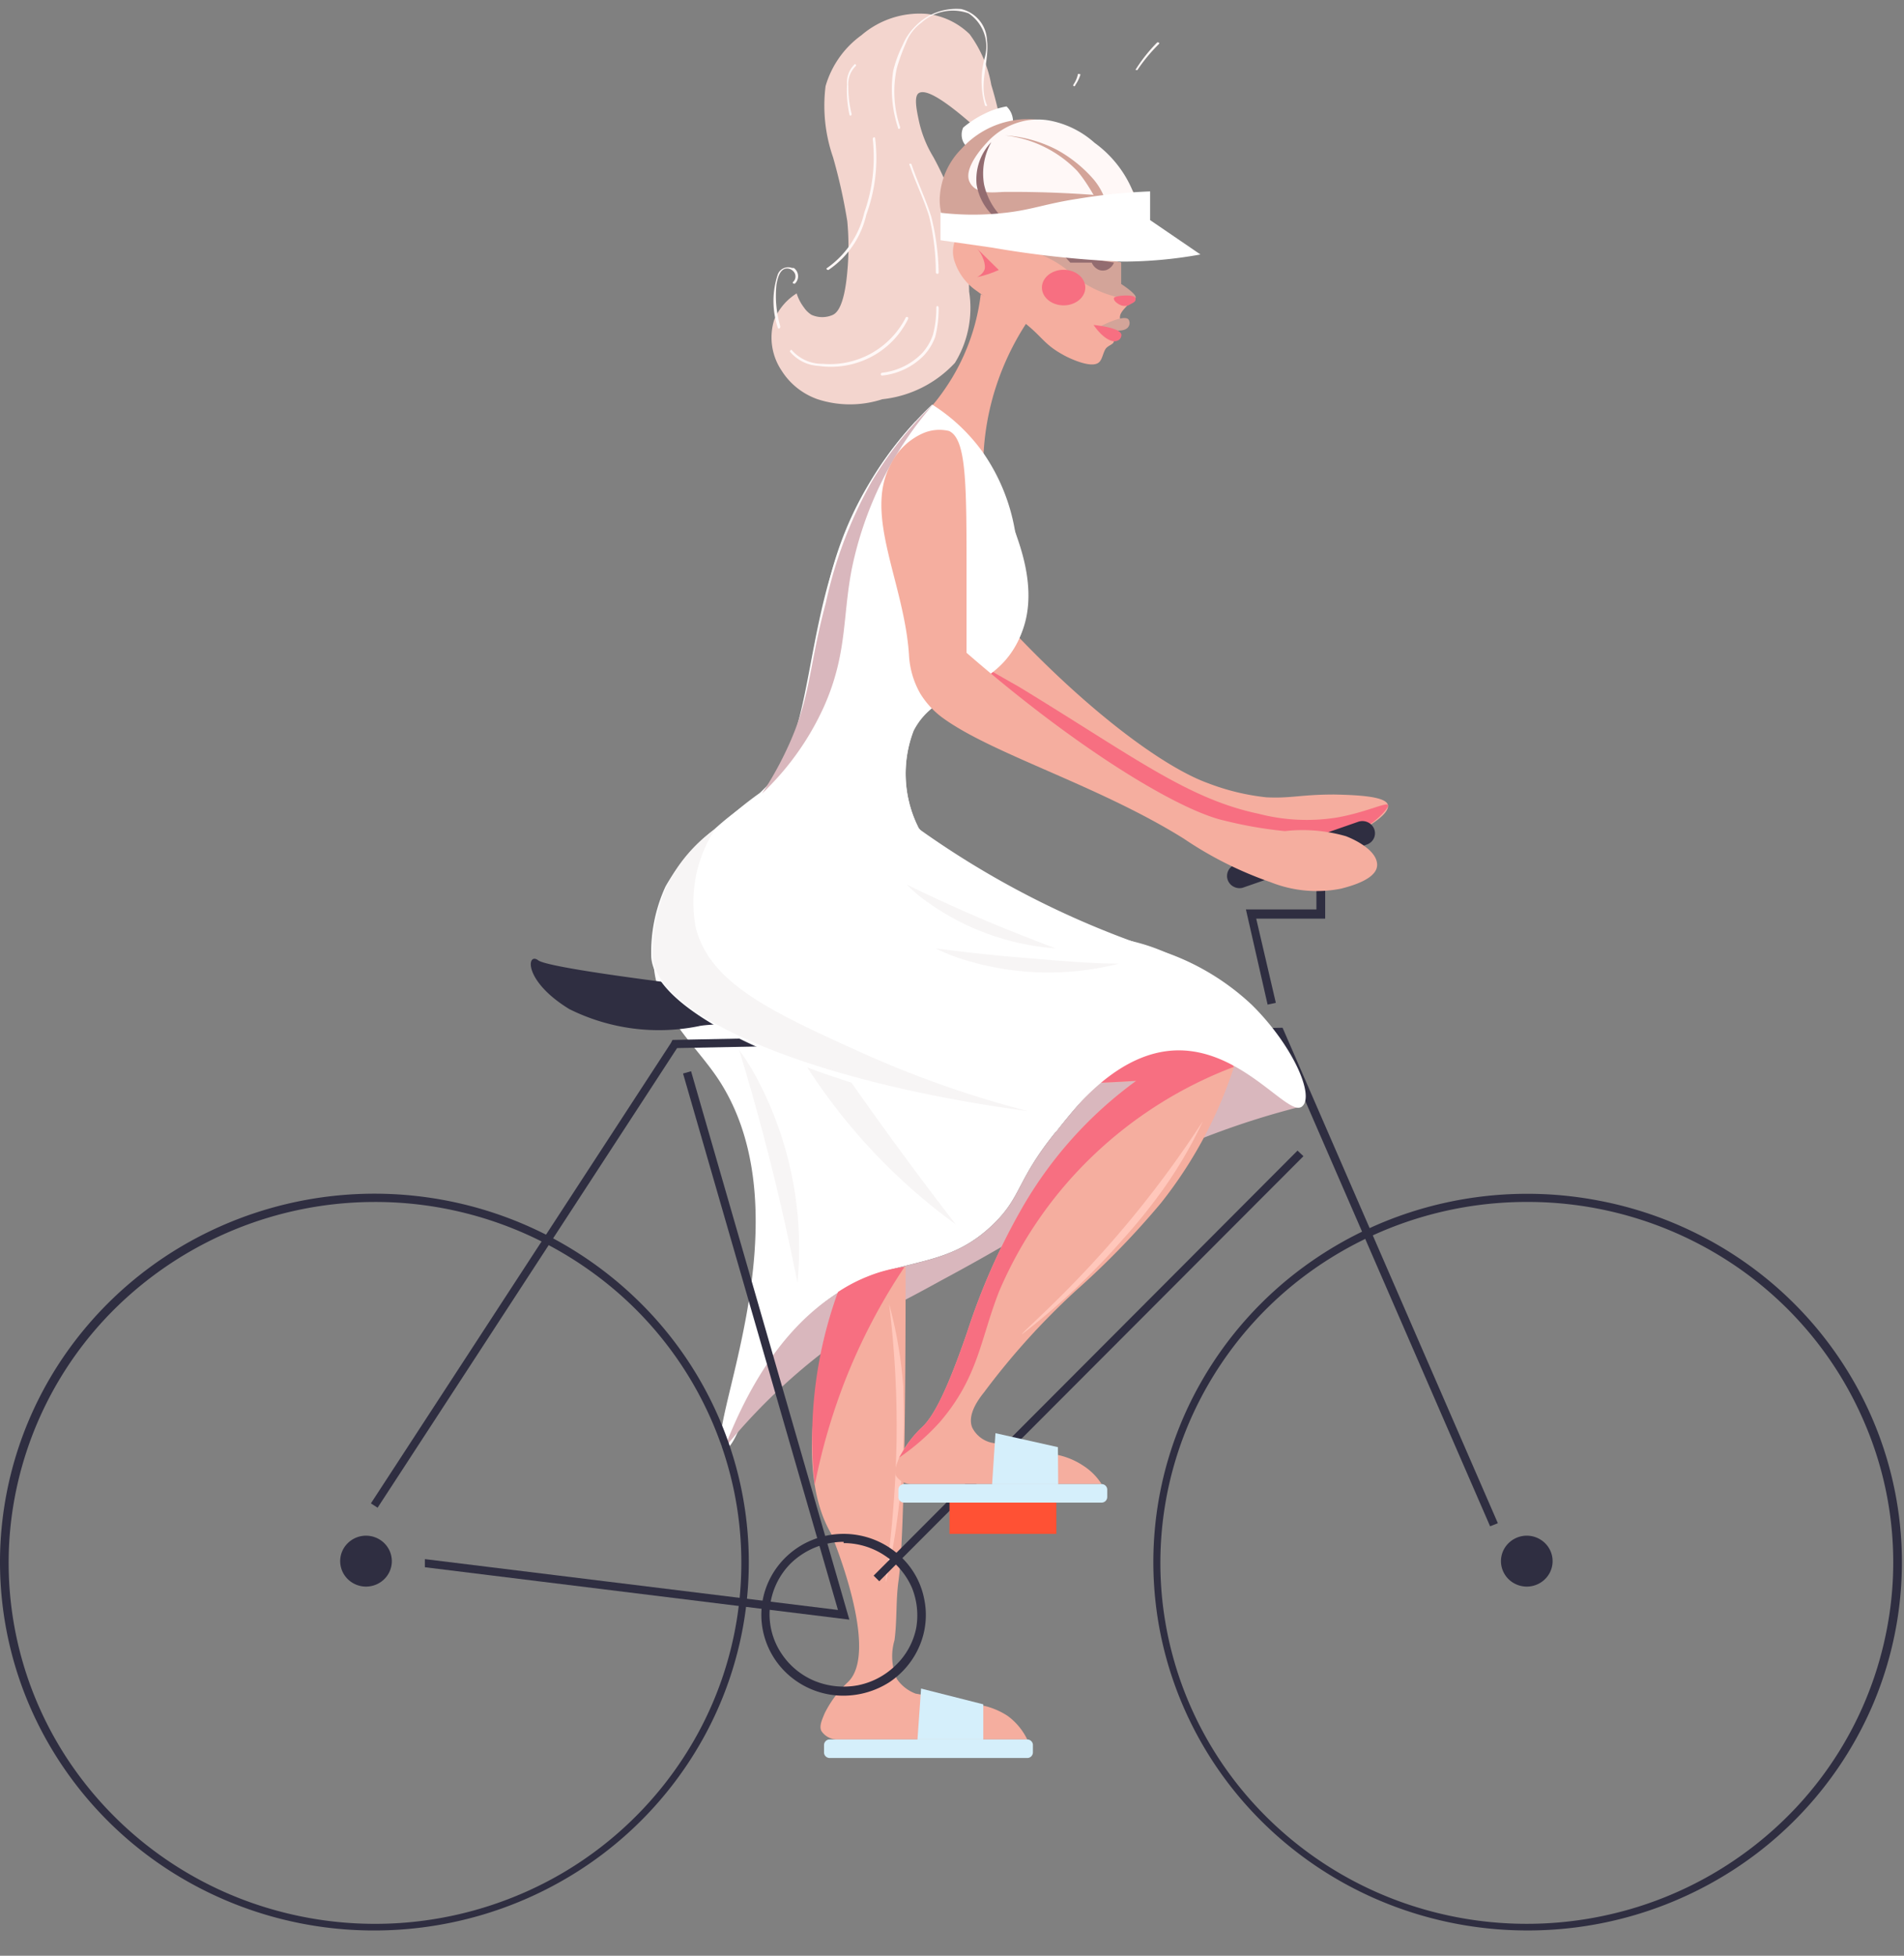 <svg width="75" height="77" fill="none" xmlns="http://www.w3.org/2000/svg"><rect width="100%" height="100%" fill="#808080" stroke="none"/><path d="M37.615 25.602c1.424 1.112 4.922 3.785 8.512 6.009 1.084.69 2.287 1.18 3.55 1.442a5.736 5.736 0 003.702-.25c.559-.261 1.372-.772 1.291-1.112-.081-.34-1.2-.39-2.115-.41-1.322 0-1.709.16-2.675.11a9.082 9.082 0 01-2.309-.561c-1.77-.641-4.891-2.935-8.227-6.58l-1.729 1.352z" fill="#F5AE9F"/><path d="M37.615 25.602c1.424 1.111 4.922 3.785 8.512 6.008a10.616 10.616 0 003.55 1.442 5.736 5.736 0 003.702-.25c.762-.35 1.362-1.002 1.291-1.112-.071-.11-.915.31-2.034.501a7.526 7.526 0 01-3.05-.15c-2.818-.591-4.933-2.253-9.459-5.007-1.098-.621-1.983-1.132-2.512-1.432z" fill="#F76F81"/><path d="M36.11 16.61a7.732 7.732 0 001.129-1.323 8.284 8.284 0 001.393-3.705l1.953.911a10.511 10.511 0 00-1.261 2.464 10.304 10.304 0 00-.55 4.416L36.11 16.61z" fill="#F5AE9F"/><path d="M28.534 57.016c.68.21 1.28-4.737 5.349-6.59 1.963-.89 3.55-.59 5.237-2.223 1.14-1.101.905-1.712 2.472-3.645 1.17-1.442 2.105-2.604 3.498-3.004 2.776-.882 5.715 1.632 6.193 2.003-1.962-4.156-4.21-5.699-5.99-6.3-1.627-.55-2.959-.36-5.034-1.371a11.425 11.425 0 01-4.068-3.285 4.75 4.75 0 01-.203-3.856c.885-1.732 2.919-1.442 4.007-3.335 1.017-1.672.264-3.695 0-4.456a7.883 7.883 0 00-3.936-4.356 13.885 13.885 0 00-1.78 2.363c-3.142 5.178-1.17 9.344-4.362 12.268a14.378 14.378 0 00-2.472 2.233 7.259 7.259 0 00-1.708 4.206c0 2.123 1.525 3.295 2.522 4.767 3.702 5.518-.702 14.28.274 14.581z" fill="#fff"/><path d="M29.042 35.846c.132.52.285 1.001.468 1.572a23.126 23.126 0 008.136 10.786 149.374 149.374 0 01-4.17-5.669 130.392 130.392 0 01-4.434-6.69zm.071 5.488c.193.27.387.56.56.861a14.247 14.247 0 011.739 8.312 92.312 92.312 0 00-2.298-9.173z" fill="#F7F5F5"/><path d="M28.533 57.018c1.607-4.166 3.702-5.839 5.35-6.59 1.963-.891 3.55-.59 5.237-2.223 1.14-1.102.905-1.713 2.472-3.645 1.17-1.442 2.105-2.604 3.498-3.005 2.776-.881 5.715 1.633 6.193 2.003a32.07 32.07 0 00-6.915 2.614c-2.166 1.122-3.122 2.003-7.302 4.246-1.922 1.062-1.973 1.002-2.776 1.522a23.347 23.347 0 00-5.757 5.078z" fill="#D9B7BD"/><path d="M40.463 68.484h-7.536a.75.75 0 01-.57-.33c-.091-.18 0-.401.133-.712a4.31 4.31 0 01.895-1.201c1.322-1.212-.651-5.859-.651-5.869-1.078-1.852-1.017-5.007.315-9.504a6.387 6.387 0 011.19-.62c.46-.184.942-.309 1.434-.371 0 8.152-.133 11.346-.285 12.398-.102.761-.05 1.542-.153 2.303a2.24 2.24 0 00.092 1.522c.18.265.44.468.742.581l2.36.42c.455.053.89.21 1.271.462.326.242.588.558.763.92z" fill="#F5AE9F"/><path d="M33.293 54.343a24.17 24.17 0 00-1.2 4.126c-.067-.615-.1-1.233-.102-1.852a16.91 16.91 0 011.017-5.749 6.388 6.388 0 011.19-.62c.46-.184.942-.309 1.434-.371a23.538 23.538 0 00-2.339 4.466z" fill="#F76F81"/><path d="M40.463 68.484h-7.78a.222.222 0 00-.224.22v.291c0 .122.1.22.224.22h7.78a.222.222 0 00.224-.22v-.29c0-.122-.1-.22-.224-.22zm-1.729-.001H36.14l.142-2.002 2.45.62v1.382z" fill="#D5EFFB"/><path d="M35.022 51.338c.293 1.071.48 2.168.56 3.275 0 .58.05 1.251 0 2.273a28.21 28.21 0 01-.682 5.388c-.071 0 .366-2.294.417-5.628a39.188 39.188 0 00-.295-5.308z" fill="#FFC7BB"/><path d="M60.141 76.004a14.91 14.91 0 008.188-2.418 14.575 14.575 0 005.45-6.485 14.304 14.304 0 00-.595-12.418 14.566 14.566 0 00-4.226-4.825 14.84 14.84 0 00-5.918-2.576 14.948 14.948 0 00-6.101.07 14.833 14.833 0 00-5.549 2.5 14.575 14.575 0 00-4.043 4.5 14.293 14.293 0 00-1.172 11.699 14.452 14.452 0 003.072 5.19 14.72 14.72 0 004.945 3.52 14.92 14.92 0 005.97 1.243h-.02zm0-28.682a14.55 14.55 0 018.02 2.384 14.219 14.219 0 015.313 6.38 13.89 13.89 0 01.824 8.191 14.137 14.137 0 01-3.69 7.037 14.481 14.481 0 01-6.943 3.999c-2.652.658-5.439.56-8.037-.281a14.44 14.44 0 01-6.637-4.474 14.102 14.102 0 01-3.174-7.277 14.018 14.018 0 011.274-7.82 14.283 14.283 0 015.326-5.933 14.597 14.597 0 017.724-2.206zM14.743 76.005c2.918 0 5.77-.851 8.197-2.444a14.592 14.592 0 004.456-4.6 14.286 14.286 0 001.238-12.344 14.463 14.463 0 00-3.456-5.368 14.789 14.789 0 00-5.463-3.405 14.97 14.97 0 00-12.554 1.22 14.662 14.662 0 00-4.682 4.388 14.352 14.352 0 00-2.462 7.349 14.319 14.319 0 001.727 7.548 14.6 14.6 0 005.424 5.6 14.899 14.899 0 007.575 2.056zm0-28.682a14.57 14.57 0 019.165 3.211 14.175 14.175 0 015.014 8.209 14.02 14.02 0 01-1.417 9.477 14.354 14.354 0 01-7.202 6.439 14.64 14.64 0 01-9.716.475 14.415 14.415 0 01-7.814-5.705A14.044 14.044 0 01.41 60.137a14.122 14.122 0 014.163-8.658 14.576 14.576 0 0110.17-4.156z" fill="#2F2E41"/><path d="M60.141 62.466c-.2 0-.397-.059-.565-.169a1.004 1.004 0 01-.374-.45.987.987 0 01.22-1.09 1.023 1.023 0 011.109-.218c.185.076.344.204.456.369a.99.99 0 01-.127 1.264c-.19.188-.449.294-.719.294zm-45.723 0c-.201 0-.398-.059-.565-.169a1.004 1.004 0 01-.375-.45.987.987 0 01.22-1.09 1.023 1.023 0 011.109-.218c.186.076.345.204.456.369a.99.99 0 01-.126 1.264c-.19.188-.45.294-.72.294zm44.279-2.375l.305-.12-8.481-19.508-24.032.48-.06.12L14.61 59.19l.264.17 11.797-18.096 23.635-.47 8.39 19.297z" fill="#2F2E41"/><path d="M33.456 63.767l-6.234-21.591-.316.09 6.102 21.12-16.272-2.002v.32l16.72 2.063zM51.11 45.3l.234.221-16.709 16.734-.223-.22L51.11 45.301zm-1.18-5.747l.326-.07-.773-3.315H52.2v-2.113h-.346v1.752h-2.776l.854 3.746zm-17.735.72s.315-.912-1.841-1.122c-2.156-.21-8.706-1.001-9.153-1.342-.448-.34-.61.801 1.23 1.923a7.919 7.919 0 005.085.671c.58-.15 4.679-.13 4.679-.13z" fill="#2F2E41"/><path d="M37.402 58.799h4.21v1.592h-4.21V58.8z" fill="#FF5134"/><path d="M33.232 66.761a3.373 3.373 0 001.8-.53c.53-.353.944-.85 1.19-1.433a3.09 3.09 0 00.183-1.842 3.09 3.09 0 00-.885-1.633 3.26 3.26 0 00-1.658-.871 3.29 3.29 0 00-1.87.18 3.217 3.217 0 00-1.62 1.442 3.142 3.142 0 00-.32 2.125 3.176 3.176 0 001.124 1.842 3.26 3.26 0 002.056.72zm0-6.008a2.92 2.92 0 011.617.49c.48.314.854.76 1.078 1.282.199.5.255 1.044.163 1.572a2.792 2.792 0 01-.804 1.463 2.942 2.942 0 01-1.485.79 3.033 3.033 0 01-1.688-.16 2.89 2.89 0 01-1.312-1.061 2.783 2.783 0 01-.488-1.592 2.853 2.853 0 01.854-2.003 3.014 3.014 0 012.065-.831v.05zm15.387-26.7l4.892-1.702a.506.506 0 01.369.023c.115.054.205.15.251.267a.464.464 0 01-.13.517.48.48 0 01-.165.094l-4.892 1.702a.496.496 0 01-.348-.043.474.474 0 01.023-.858z" fill="#2F2E41"/><path d="M43.392 58.43h-7.536a.741.741 0 01-.56-.32c-.091-.181 0-.401.123-.722.229-.443.531-.846.894-1.192.468-.42 1.017-1.512 1.79-3.765a25.884 25.884 0 012.156-4.867 16.105 16.105 0 014.495-5.007c-3.05.25-5.084-.25-5.42-1.282a1.728 1.728 0 01.508-1.462c1.241-1.292 4.323-.832 7.74 1.001l1.2.621a17.119 17.119 0 01-3.051 5.929 32.516 32.516 0 01-3.346 3.445 28.65 28.65 0 00-3.62 4.005c-.234.29-.672.892-.468 1.392a1.134 1.134 0 00.742.591l2.35.44c.454.053.89.21 1.27.462.296.187.546.437.733.73z" fill="#F5AE9F"/><path d="M35.419 57.387a7.22 7.22 0 01.427-.671c.14-.187.296-.361.467-.521.468-.42 1.017-1.512 1.79-3.765a25.882 25.882 0 012.156-4.867 16.106 16.106 0 014.495-5.008c-4.607.28-5.827 0-5.888-.32-.152-.811 5.868-3.696 8.716-1.472.433.33.78.755 1.017 1.242a16.446 16.446 0 00-5.54 3.49 16.156 16.156 0 00-3.705 5.352c-.742 1.893-.813 3.375-2.339 5.148a8.907 8.907 0 01-1.596 1.392z" fill="#F76F81"/><path d="M43.392 58.43h-7.78a.222.222 0 00-.224.22v.29c0 .122.1.22.224.22h7.78a.222.222 0 00.223-.22v-.29c0-.122-.1-.22-.223-.22zm-1.709-.001H39.08l.132-2.003 2.46.55.011 1.453z" fill="#D5EFFB"/><path d="M39.344 4.471c-.061-.27-.153-.66-.295-1.121a4.758 4.758 0 00-.854-2.003 2.855 2.855 0 00-1.699-.801 3.518 3.518 0 00-2.562.84A3.755 3.755 0 0032.52 3.39a6.188 6.188 0 00.295 2.804c.236.826.423 1.665.56 2.513.063.667.063 1.337 0 2.003-.123 1.392-.428 1.613-.56 1.683a1.03 1.03 0 01-.854 0 1.01 1.01 0 01-.295-.29 1.785 1.785 0 01-.285-.551 2.242 2.242 0 00-.885 1.041 2.338 2.338 0 00.295 2.003c.329.52.827.916 1.414 1.122.829.27 1.724.27 2.552 0a4.55 4.55 0 002.858-1.432 4.122 4.122 0 00.56-2.804 11.428 11.428 0 00-1.414-5.308 4.605 4.605 0 01-.56-1.392c-.08-.38-.223-1.002 0-1.122.224-.12.763.05 2.268 1.392.306-.21.58-.39.875-.58z" fill="#F3D5CE"/><path d="M39.903 5.013v-.27a.816.816 0 00-.254-.552 3.084 3.084 0 00-.854.28 4.004 4.004 0 00-.854.552.673.673 0 000 .56c.061.122.161.22.284.28a82.9 82.9 0 001.678-.85z" fill="#fff"/><path d="M45.019 8.378c0-.2-.163-.501-.57-1.122a5.374 5.374 0 00-1.139-1.392 4.348 4.348 0 00-2.268-1.122 3.097 3.097 0 00-1.139 0 3.523 3.523 0 00-2.034 1.122 2.922 2.922 0 00-.854 2.003c0 .392.102.778.295 1.121 1.19 1.843 7.526.741 7.709-.61z" fill="#D3A499"/><path d="M44.734 7.827a4.45 4.45 0 00-1.617-2.203 3.683 3.683 0 00-1.79-.881 2.685 2.685 0 00-.895 0 2.766 2.766 0 00-1.566.88c-.122.131-.936 1.002-.671 1.543.264.54 1.017.39 1.413.39a43.71 43.71 0 015.126.271z" fill="#FFF8F7"/><path d="M39.05 5.594a2.53 2.53 0 00-.286 1.672c.092.416.284.804.56 1.132.169.203.36.388.57.55a1.77 1.77 0 01-.57-.28 2.188 2.188 0 01-.855-1.402 2.123 2.123 0 01.58-1.672z" fill="#936C70"/><path d="M43.605 8.106a2.52 2.52 0 00-.57-1.092 5.264 5.264 0 00-1.413-1.121 5.145 5.145 0 00-2.034-.561 4.674 4.674 0 012.848 1.402c.59.691 1.017 1.733 1.139 1.672.122-.06.04-.19.03-.3z" fill="#D3A499"/><path d="M38.795 4.14a3.522 3.522 0 010-1.892 1.56 1.56 0 00-.041-.962 1.586 1.586 0 00-.6-.76 1.847 1.847 0 00-1.861.37c-.271.199-.48.47-.6.781a8.11 8.11 0 00-.366 1.002 4.391 4.391 0 00.132 2.333c0 .07-.081.1-.091 0a4.845 4.845 0 01-.184-2.223c.083-.347.206-.683.367-1.002.12-.293.3-.559.529-.78.23-.231.508-.409.816-.521a2.27 2.27 0 01.963-.13c.278.065.527.218.71.434a1.3 1.3 0 01.307.767c.112.871-.346 1.742 0 2.584.04.03-.06.06-.081 0zm-2.888 2.334c.234.7.57 1.382.783 2.083.176.711.272 1.44.284 2.173 0 .07-.091.07-.111 0a9.504 9.504 0 00-.265-2.213c-.213-.691-.539-1.342-.763-2.003-.06-.07.041-.1.072-.04zm1.067 5.658c.002.378-.042.755-.132 1.122-.1.283-.26.542-.468.76a2.691 2.691 0 01-1.627.772c-.07 0-.07-.1 0-.11a2.62 2.62 0 001.556-.751 2 2 0 00.448-.751c.09-.347.134-.704.132-1.062 0-.09.091-.09.091.02zm-1.2.42a3.348 3.348 0 01-1.46 1.5 3.421 3.421 0 01-2.079.353 1.564 1.564 0 01-1.118-.561c0-.05.06-.1.08-.05a1.585 1.585 0 001.211.53 3.353 3.353 0 003.275-1.832.061.061 0 01.081 0s.02.03.01.06zm-1.301-7.11a6.457 6.457 0 01-.346 3.005 3.594 3.594 0 01-1.495 2.183c-.05 0-.112-.05-.05-.08a3.662 3.662 0 001.463-2.183 6.523 6.523 0 00.336-2.864c-.02-.1.081-.13.092-.06zm-3.834 7.461a3.306 3.306 0 010-2.103.434.434 0 01.227-.238.444.444 0 01.332-.012h.071a.402.402 0 01.158.418.399.399 0 01-.066.143l-.051.06s-.122 0-.071-.07a.29.29 0 00.071-.333.29.29 0 00-.071-.098.338.338 0 00-.234-.1c-.295 0-.377.41-.417.62a4.215 4.215 0 00.142 1.633c.03.12-.081.14-.091.08zM44.734 2.738c.244-.387.53-.747.854-1.072 0 0 .122 0 .061.07-.311.306-.59.641-.834 1.002 0 .05-.122 0-.081 0zm-2.451.592c.082-.118.141-.25.173-.39 0-.07.132 0 .102 0a1.465 1.465 0 01-.194.4c-.03.1-.111.05-.08-.01zM33.7 2.608a1 1 0 00-.285.79c-.002.369.042.735.132 1.092 0 .07-.081.1-.091 0a4.606 4.606 0 01-.092-1.181.987.987 0 01.315-.791s.082.05.02.09z" fill="#FFF8F7"/><path d="M43.88 13.414c0 .14-.173.16-.295.28-.122.12-.153.441-.285.561-.305.31-1.352-.24-1.413-.28-.824-.45-.824-.751-1.71-1.402a19.943 19.943 0 01-1.708-1.122 2.257 2.257 0 01-.854-1.121 1.195 1.195 0 010-.842c0-.09.203-.5.56-.55a.854.854 0 01.52.133c.155.1.272.246.334.417.379-.03.76-.03 1.139 0 .48.048.953.142 1.413.28.843.237 1.698.425 2.563.562v.84c.132.341.57.361.56.552-.01.19-.112.1-.285.29-.173.19-.346.35-.295.55.05.201.305.191.295.281-.01.09-.488.07-.57.29-.081.221.072.15.03.281z" fill="#F5AE9F"/><path d="M44.734 11.732c0 .1-.376 0-.56 0a4.28 4.28 0 01-1.413-.55c-.62-.382-.57-.492-1.139-.842-.57-.35-1.16-.5-1.15-.55a17.42 17.42 0 013.692.55v.841c.306.2.62.45.57.55z" fill="#D3A499"/><path d="M38.49 9.79l.854.84c-.273.125-.56.22-.854.28 0 0 .203-.09.285-.28.08-.19-.072-.61-.285-.84zm3.407 2.233c.471 0 .854-.314.854-.7 0-.388-.383-.702-.854-.702-.472 0-.855.314-.855.701 0 .387.383.701.855.701z" fill="#F76F81"/><path d="M44.45 12.574a.257.257 0 010 .29c-.123.2-.57.21-1.14 0 .702-.35 1.038-.4 1.14-.29z" fill="#D3A499"/><path d="M44.175 13.184a.244.244 0 01-.163.23c-.214.1-.6-.13-.936-.621.773.09 1.078.23 1.099.39z" fill="#F76F81"/><path d="M43.88 10.34a.52.52 0 01-.295.29.465.465 0 01-.285 0 .529.529 0 01-.295-.29h-.844l-.295-.32 2.014.32z" fill="#936C70"/><path d="M44.45 12.022a.463.463 0 01-.286 0c-.152-.06-.315-.19-.284-.29.03-.1.803-.16.844 0 .04.16-.092.18-.275.29z" fill="#F76F81"/><path d="M47.287 10.019c-1.03.188-2.075.282-3.122.28a39.497 39.497 0 01-5.085-.55l-2.034-.291V8.376c.85.1 1.711.1 2.563 0 1.057-.12 1.596-.36 2.847-.55a22.708 22.708 0 012.848-.29v1.13l1.983 1.353zM41.592 44.56c1.159-1.553 2.827-3.206 4.84-3.206 2.553 0 4.323 2.634 4.851 2.214.53-.42-.386-2.444-1.973-4.006a9.598 9.598 0 00-4.068-2.273 35.25 35.25 0 01-9.05-4.657 4.75 4.75 0 01-.204-3.856c.885-1.732 2.919-1.442 4.007-3.334.722-1.252.376-2.684 0-4.457a7.625 7.625 0 00-1.292-3.195 7.165 7.165 0 00-1.983-1.862 13.904 13.904 0 00-2.44 3.064C31.32 24 32.417 29.007 29.916 31.26c-.214.21-.936.62-1.79 1.402a7.781 7.781 0 00-1.912 2.243 6.187 6.187 0 00-.56 2.784c.173 2.374 6.692 5.228 15.937 6.87z" fill="#fff"/><path d="M36.771 15.908a14.115 14.115 0 00-2.44 3.065 17.078 17.078 0 00-1.8 4.757c-.713 2.653-.57 3.785-1.618 5.938a13.359 13.359 0 01-.895 1.572 10.885 10.885 0 002.441-3.425c.925-2.083.722-3.525 1.098-5.437a14.204 14.204 0 013.214-6.47z" fill="#D9B7BD"/><path d="M40.493 43.747a40.684 40.684 0 01-6.376-2.223c-3.763-1.693-6.153-2.804-6.712-5.008a5.28 5.28 0 01.772-3.885 6.03 6.03 0 00-1.911 2.243 6.443 6.443 0 00-.56 2.784c.153 2.343 6.204 4.937 14.787 6.089zm-3.641-6.409c.224.11.458.21.712.31 2.094.74 4.366.841 6.52.29-1.089 0-2.228-.1-3.398-.2-1.342-.1-2.613-.24-3.834-.4zm-1.139-2.514c.163.16.326.31.509.46a9.912 9.912 0 005.36 2.054 77.759 77.759 0 01-2.777-1.102c-.946-.4-2.115-.931-3.092-1.412z" fill="#F7F5F5"/><path d="M47.378 44.148a17.05 17.05 0 01-1.698 2.865 21.77 21.77 0 01-1.444 1.772 27.917 27.917 0 01-3.977 3.746c-.05-.05 1.76-1.543 3.926-4.096a41.822 41.822 0 003.193-4.287z" fill="#FFC7BB"/><path d="M36.293 17.088a2.565 2.565 0 00-1.19 1.162c-1.108 2.003.509 4.657.702 7.521.025.534.174 1.055.437 1.522.239.394.557.735.936 1.002 1.973 1.412 6.102 2.633 9.458 4.727a14.641 14.641 0 003.417 1.712 4.9 4.9 0 002.787.25c.254-.07 1.342-.33 1.403-.88.06-.552-.753-1.002-1.23-1.183a6.19 6.19 0 00-2.4-.2c-.8-.078-1.592-.215-2.37-.41-1.709-.371-5.655-2.684-10.17-6.61v-3.085c0-3.555 0-5.337-.692-5.648a1.62 1.62 0 00-1.088.12z" fill="#F5AE9F"/></svg>